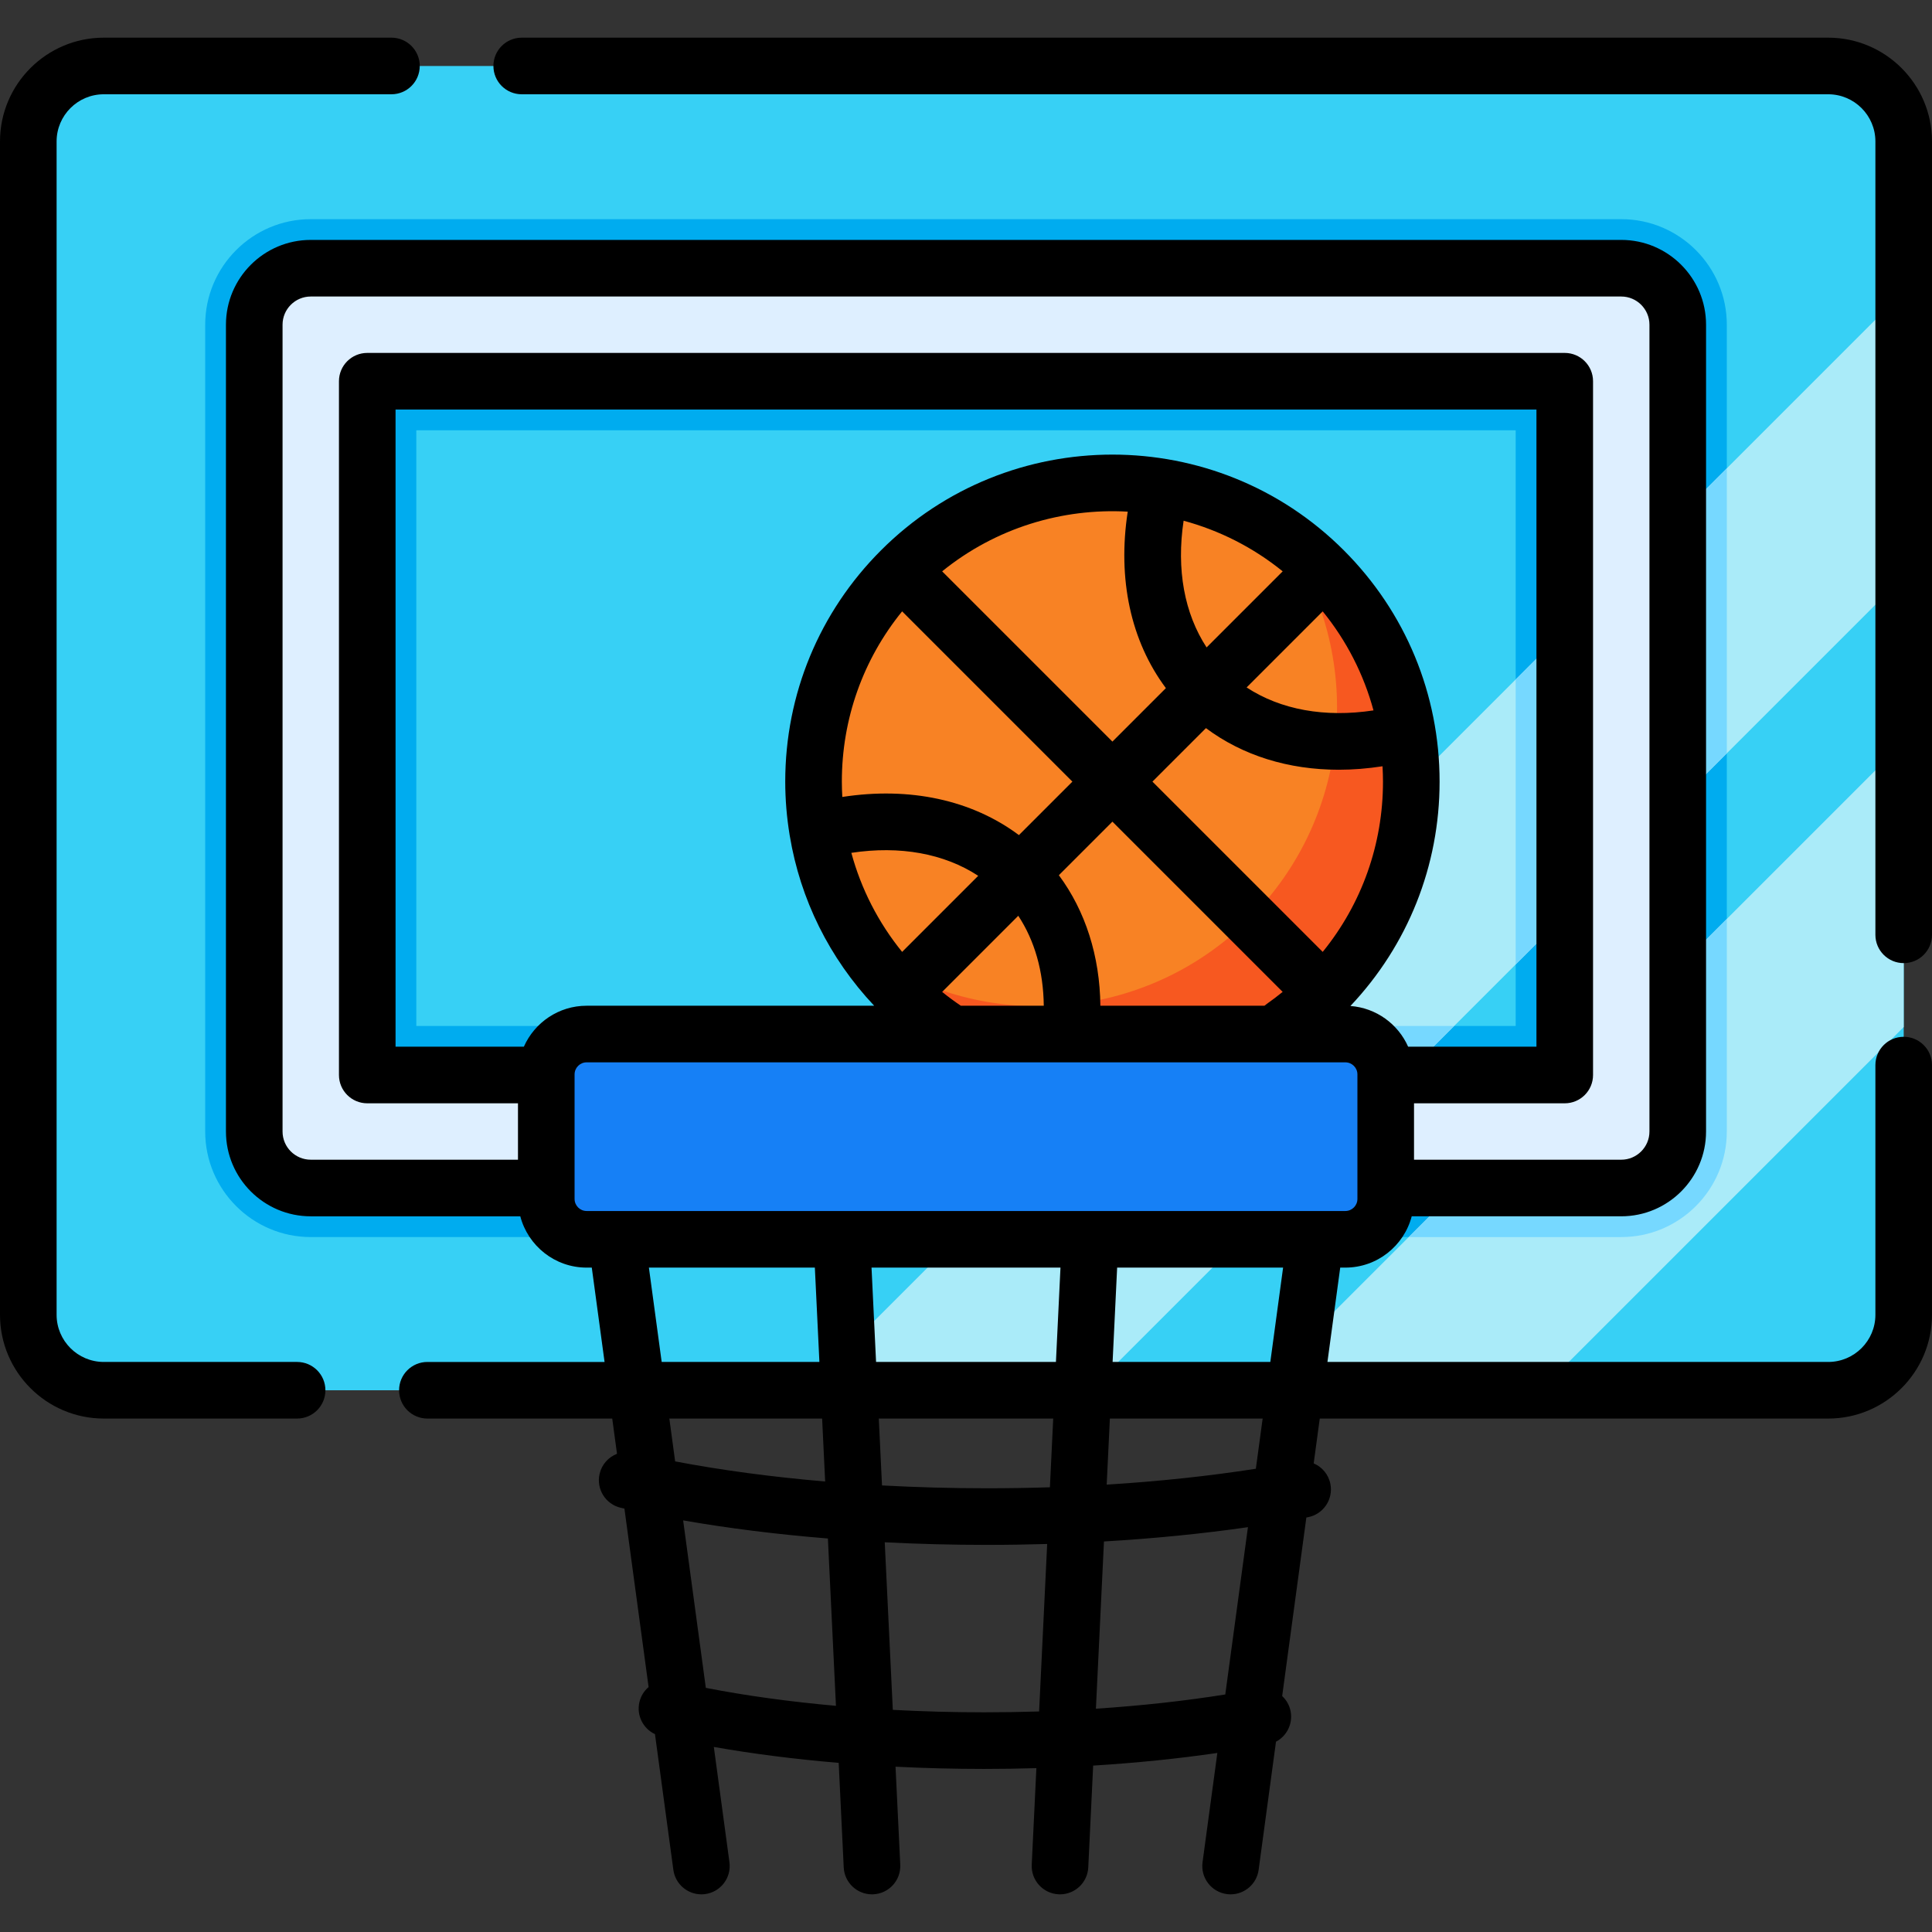 <?xml version="1.0" encoding="iso-8859-1"?>
<!-- Generator: Adobe Illustrator 19.0.0, SVG Export Plug-In . SVG Version: 6.00 Build 0)  -->
<svg xmlns="http://www.w3.org/2000/svg" xmlns:xlink="http://www.w3.org/1999/xlink" version="1.1" id="Layer_1" x="0px" y="0px" viewBox="0 0 511.994 511.994" style="enable-background:new 0 0 511.994 511.994;" xml:space="preserve" width="512" height="512">
<rect x="0" y="0" width="511.994" height="511.994" fill="#333333" stroke="none"/>
<g id="XMLID_924_">
	<g id="XMLID_925_">
		<path id="XMLID_926_" style="fill:#37D0F5;" d="M504.497,37.483v310.948c0,11.046-8.954,20-20,20h-457c-11.046,0-20-8.954-20-20    V37.483c0-11.046,8.954-20,20-20h457C495.543,17.483,504.497,26.437,504.497,37.483z"/>
		<path id="XMLID_927_" style="fill:#00ACEF;" d="M82.352,327.83c-15.424,0-27.973-12.549-27.973-27.973V86.053    c0-15.424,12.549-27.973,27.973-27.973h347.291c15.424,0,27.973,12.549,27.973,27.973v213.804    c0,15.424-12.549,27.973-27.973,27.973H82.352z M401.669,271.884V114.026H110.325v157.858H401.669z"/>
		<polygon id="XMLID_930_" style="fill:#AAEBF9;" points="504.497,77.224 504.497,152.754 385.367,271.884 329.417,327.834     288.817,368.434 213.307,368.434 253.907,327.834 309.847,271.884 401.667,180.064 457.617,124.104   "/>
		<polygon id="XMLID_931_" style="fill:#AAEBF9;" points="504.497,196.644 504.497,272.164 408.227,368.434 332.717,368.434     373.317,327.834 457.617,243.524   "/>
		<path id="XMLID_938_" style="fill:#76D8FF;" d="M429.647,327.834c15.42,0,27.97-12.55,27.97-27.98v-56.33l-84.3,84.31H429.647z     M401.667,180.064v75.52l55.95-55.95v-75.53L401.667,180.064z M309.847,271.884l-55.94,55.95h75.51l55.95-55.95H309.847z"/>
		<g id="XMLID_947_">
			<g id="XMLID_943_">
				<path id="XMLID_944_" style="fill:#DEEFFF;" d="M429.643,314.83H82.351c-8.269,0-14.973-6.704-14.973-14.973V86.053      c0-8.269,6.704-14.973,14.973-14.973h347.291c8.269,0,14.973,6.704,14.973,14.973v213.804      C444.616,308.126,437.912,314.83,429.643,314.83z M97.325,284.884H414.67V101.026H97.325V284.884z"/>
			</g>
		</g>
		<g id="XMLID_951_">
			<circle id="XMLID_1947_" style="fill:#F88224;" cx="294.799" cy="207.136" r="79.204"/>
			<path id="XMLID_1946_" style="fill:#F75820;" d="M350.801,263.139c-30.929,30.929-81.077,30.929-112.006,0     c-3.359-3.359-6.343-6.937-8.973-10.699c30.886,21.595,73.744,18.604,101.314-8.966c27.57-27.57,30.561-70.428,8.966-101.314     c3.762,2.63,7.34,5.614,10.698,8.973C381.73,182.062,381.73,232.21,350.801,263.139z"/>
		</g>
		<path id="XMLID_1942_" style="fill:#1680F6;" d="M356.531,328.425H155.463c-5.907,0-10.695-4.788-10.695-10.695v-33.007    c0-5.907,4.788-10.695,10.695-10.695h201.067c5.907,0,10.695,4.788,10.695,10.695v33.007    C367.226,323.637,362.437,328.425,356.531,328.425z"/>
	</g>
	<g id="XMLID_952_">
		<path id="XMLID_954_" d="M78.736,360.927H27.5c-6.893,0-12.5-5.607-12.5-12.5V37.483c0-6.893,5.607-12.5,12.5-12.5h76.236    c4.142,0,7.5-3.357,7.5-7.5s-3.358-7.5-7.5-7.5H27.5C12.336,9.983,0,22.32,0,37.483v310.944c0,15.163,12.336,27.5,27.5,27.5    h51.236c4.142,0,7.5-3.357,7.5-7.5S82.878,360.927,78.736,360.927z"/>
		<path id="XMLID_955_" d="M484.494,9.983H138.258c-4.142,0-7.5,3.357-7.5,7.5s3.358,7.5,7.5,7.5h346.236    c6.893,0,12.5,5.607,12.5,12.5v210.252c0,4.143,3.358,7.5,7.5,7.5s7.5-3.357,7.5-7.5V37.483    C511.994,22.32,499.658,9.983,484.494,9.983z"/>
		<path id="XMLID_956_" d="M504.494,274.758c-4.142,0-7.5,3.357-7.5,7.5v66.169c0,6.893-5.607,12.5-12.5,12.5H351.781l3.387-25.002    h1.363c8.441,0,15.537-5.786,17.583-13.595h55.529c12.392,0,22.473-10.082,22.473-22.474V86.052    c0-12.392-10.082-22.473-22.473-22.473H82.352c-12.392,0-22.473,10.081-22.473,22.473v213.805    c0,12.392,10.082,22.474,22.473,22.474h55.529c2.046,7.809,9.142,13.595,17.583,13.595h1.363l3.387,25.002h-46.955    c-4.142,0-7.5,3.357-7.5,7.5s3.358,7.5,7.5,7.5h48.987l1.265,9.338c-2.239,0.865-4.025,2.789-4.61,5.303    c-0.938,4.035,1.572,8.066,5.606,9.004c0.318,0.074,0.65,0.143,0.97,0.216l6.406,47.29c-1.176,1.004-2.058,2.373-2.435,3.995    c-0.817,3.515,0.983,7.024,4.126,8.491l4.87,35.953c0.51,3.763,3.728,6.494,7.423,6.494c0.335,0,0.675-0.022,1.016-0.069    c4.104-0.556,6.981-4.334,6.425-8.438l-4.139-30.556c10.325,1.826,21.472,3.241,33.09,4.223l1.333,27.7    c0.193,4.015,3.509,7.14,7.485,7.14c0.122,0,0.244-0.003,0.366-0.009c4.138-0.199,7.33-3.715,7.131-7.852l-1.25-25.963    c7.721,0.388,15.578,0.588,23.484,0.588c4.646,0,9.262-0.071,13.839-0.204l-1.231,25.579c-0.199,4.137,2.993,7.652,7.131,7.852    c0.123,0.006,0.245,0.009,0.366,0.009c3.977,0,7.292-3.125,7.485-7.14l1.298-26.978c11.427-0.706,22.477-1.829,32.909-3.353    l-3.923,28.964c-0.556,4.104,2.321,7.883,6.425,8.438c0.342,0.047,0.681,0.069,1.016,0.069c3.695,0,6.913-2.731,7.423-6.494    l4.6-33.956c2.845-1.495,4.51-4.719,3.878-8.04c-0.308-1.621-1.121-3.013-2.239-4.06l6.409-47.313    c0.136-0.026,0.276-0.049,0.411-0.075c4.069-0.774,6.741-4.7,5.966-8.77c-0.485-2.552-2.211-4.553-4.434-5.5l1.609-11.876h134.745    c15.164,0,27.5-12.337,27.5-27.5v-66.169C511.994,278.116,508.636,274.758,504.494,274.758z M336.644,360.927h-41.797    l1.203-25.002h43.98L336.644,360.927z M232.164,360.927l-1.203-25.002h50.073l-1.203,25.002H232.164z M279.108,375.927    l-0.876,18.212c-5.527,0.175-11.113,0.265-16.74,0.265c-9.365,0-18.653-0.261-27.753-0.752l-0.853-17.726H279.108z     M223.095,207.136c0-16.629,5.63-32.391,15.976-45.121l45.121,45.121l-14.17,14.17c-12.482-9.316-28.918-12.866-46.804-10.107    C223.143,209.851,223.095,208.498,223.095,207.136z M366.502,207.136c0,16.63-5.63,32.391-15.976,45.121l-45.121-45.121    l14.178-14.178c9.727,7.259,21.845,11.029,35.19,11.029c3.779,0,7.658-0.31,11.606-0.919    C366.454,204.419,366.502,205.774,366.502,207.136z M330.364,182.178l20.163-20.163c6.323,7.78,10.87,16.696,13.459,26.248    C351.081,190.223,339.37,188.08,330.364,182.178z M319.757,171.571c-5.894-8.996-8.038-20.691-6.091-33.578    c9.383,2.543,18.348,7.004,26.254,13.415L319.757,171.571z M308.969,182.359l-14.17,14.17l-45.121-45.12    c14.212-11.525,31.839-16.792,49.179-15.818C296.109,153.465,299.659,169.886,308.969,182.359z M259.233,232.095l-20.162,20.162    c-6.323-7.78-10.87-16.696-13.459-26.248C238.515,224.05,250.226,226.194,259.233,232.095z M254.627,266.528    c-1.695-1.15-3.351-2.366-4.95-3.664l20.176-20.176c4.353,6.617,6.654,14.701,6.756,23.84H254.627z M291.607,266.528    c-0.137-13.146-3.961-25.101-11-34.593l14.192-14.192l45.114,45.113c-1.363,1.107-2.754,2.175-4.184,3.171    c-0.225,0.156-0.436,0.324-0.638,0.5H291.607z M381.502,207.136c0-23.159-9.019-44.933-25.395-61.31    c-33.806-33.806-88.812-33.804-122.618,0c-16.376,16.377-25.395,38.15-25.395,61.31c0,4.773,0.404,9.482,1.156,14.103    c0.013,0.09,0.031,0.18,0.047,0.27c2.794,16.836,10.482,32.404,22.365,45.018h-76.2c-7.421,0-13.808,4.471-16.636,10.856h-34.002    V108.526h302.345v168.858h-34.002c-2.656-5.996-8.454-10.287-15.297-10.789C373.116,250.446,381.502,229.442,381.502,207.136z     M74.878,299.857V86.052c0-4.12,3.353-7.473,7.473-7.473h347.291c4.121,0,7.473,3.353,7.473,7.473v213.805    c0,4.121-3.353,7.474-7.473,7.474h-54.917v-14.946h39.943c4.142,0,7.5-3.357,7.5-7.5V101.026c0-4.143-3.358-7.5-7.5-7.5H97.325    c-4.142,0-7.5,3.357-7.5,7.5v183.858c0,4.143,3.358,7.5,7.5,7.5h39.943v14.946H82.352    C78.231,307.331,74.878,303.978,74.878,299.857z M152.268,317.73v-33.007c0-1.762,1.434-3.195,3.195-3.195h201.067    c1.762,0,3.195,1.434,3.195,3.195v33.007c0,1.762-1.434,3.195-3.195,3.195H155.463    C153.702,320.925,152.268,319.492,152.268,317.73z M171.963,335.925h43.98l1.203,25.002H175.35L171.963,335.925z M217.869,375.927    l0.803,16.683c-14.101-1.204-27.519-2.998-39.752-5.331l-1.538-11.351H217.869z M187.05,447.297l-6.012-44.383    c11.963,2.095,24.889,3.704,38.361,4.799l2.134,44.344C209.286,450.964,197.646,449.364,187.05,447.297z M260.81,453.775    c-8.169,0-16.27-0.225-24.209-0.649l-2.137-44.411c8.882,0.454,17.926,0.691,27.028,0.691c5.378,0,10.721-0.083,16.017-0.24    l-2.136,44.383C270.564,453.698,265.704,453.775,260.81,453.775z M324.707,449.046c-10.758,1.72-22.288,2.985-34.283,3.771    l2.133-44.316c13.251-0.775,26.065-2.046,38.155-3.789L324.707,449.046z M332.81,389.229c-12.416,1.939-25.707,3.353-39.528,4.207    l0.843-17.508h40.487L332.81,389.229z"/>
	</g>
</g>















</svg>
